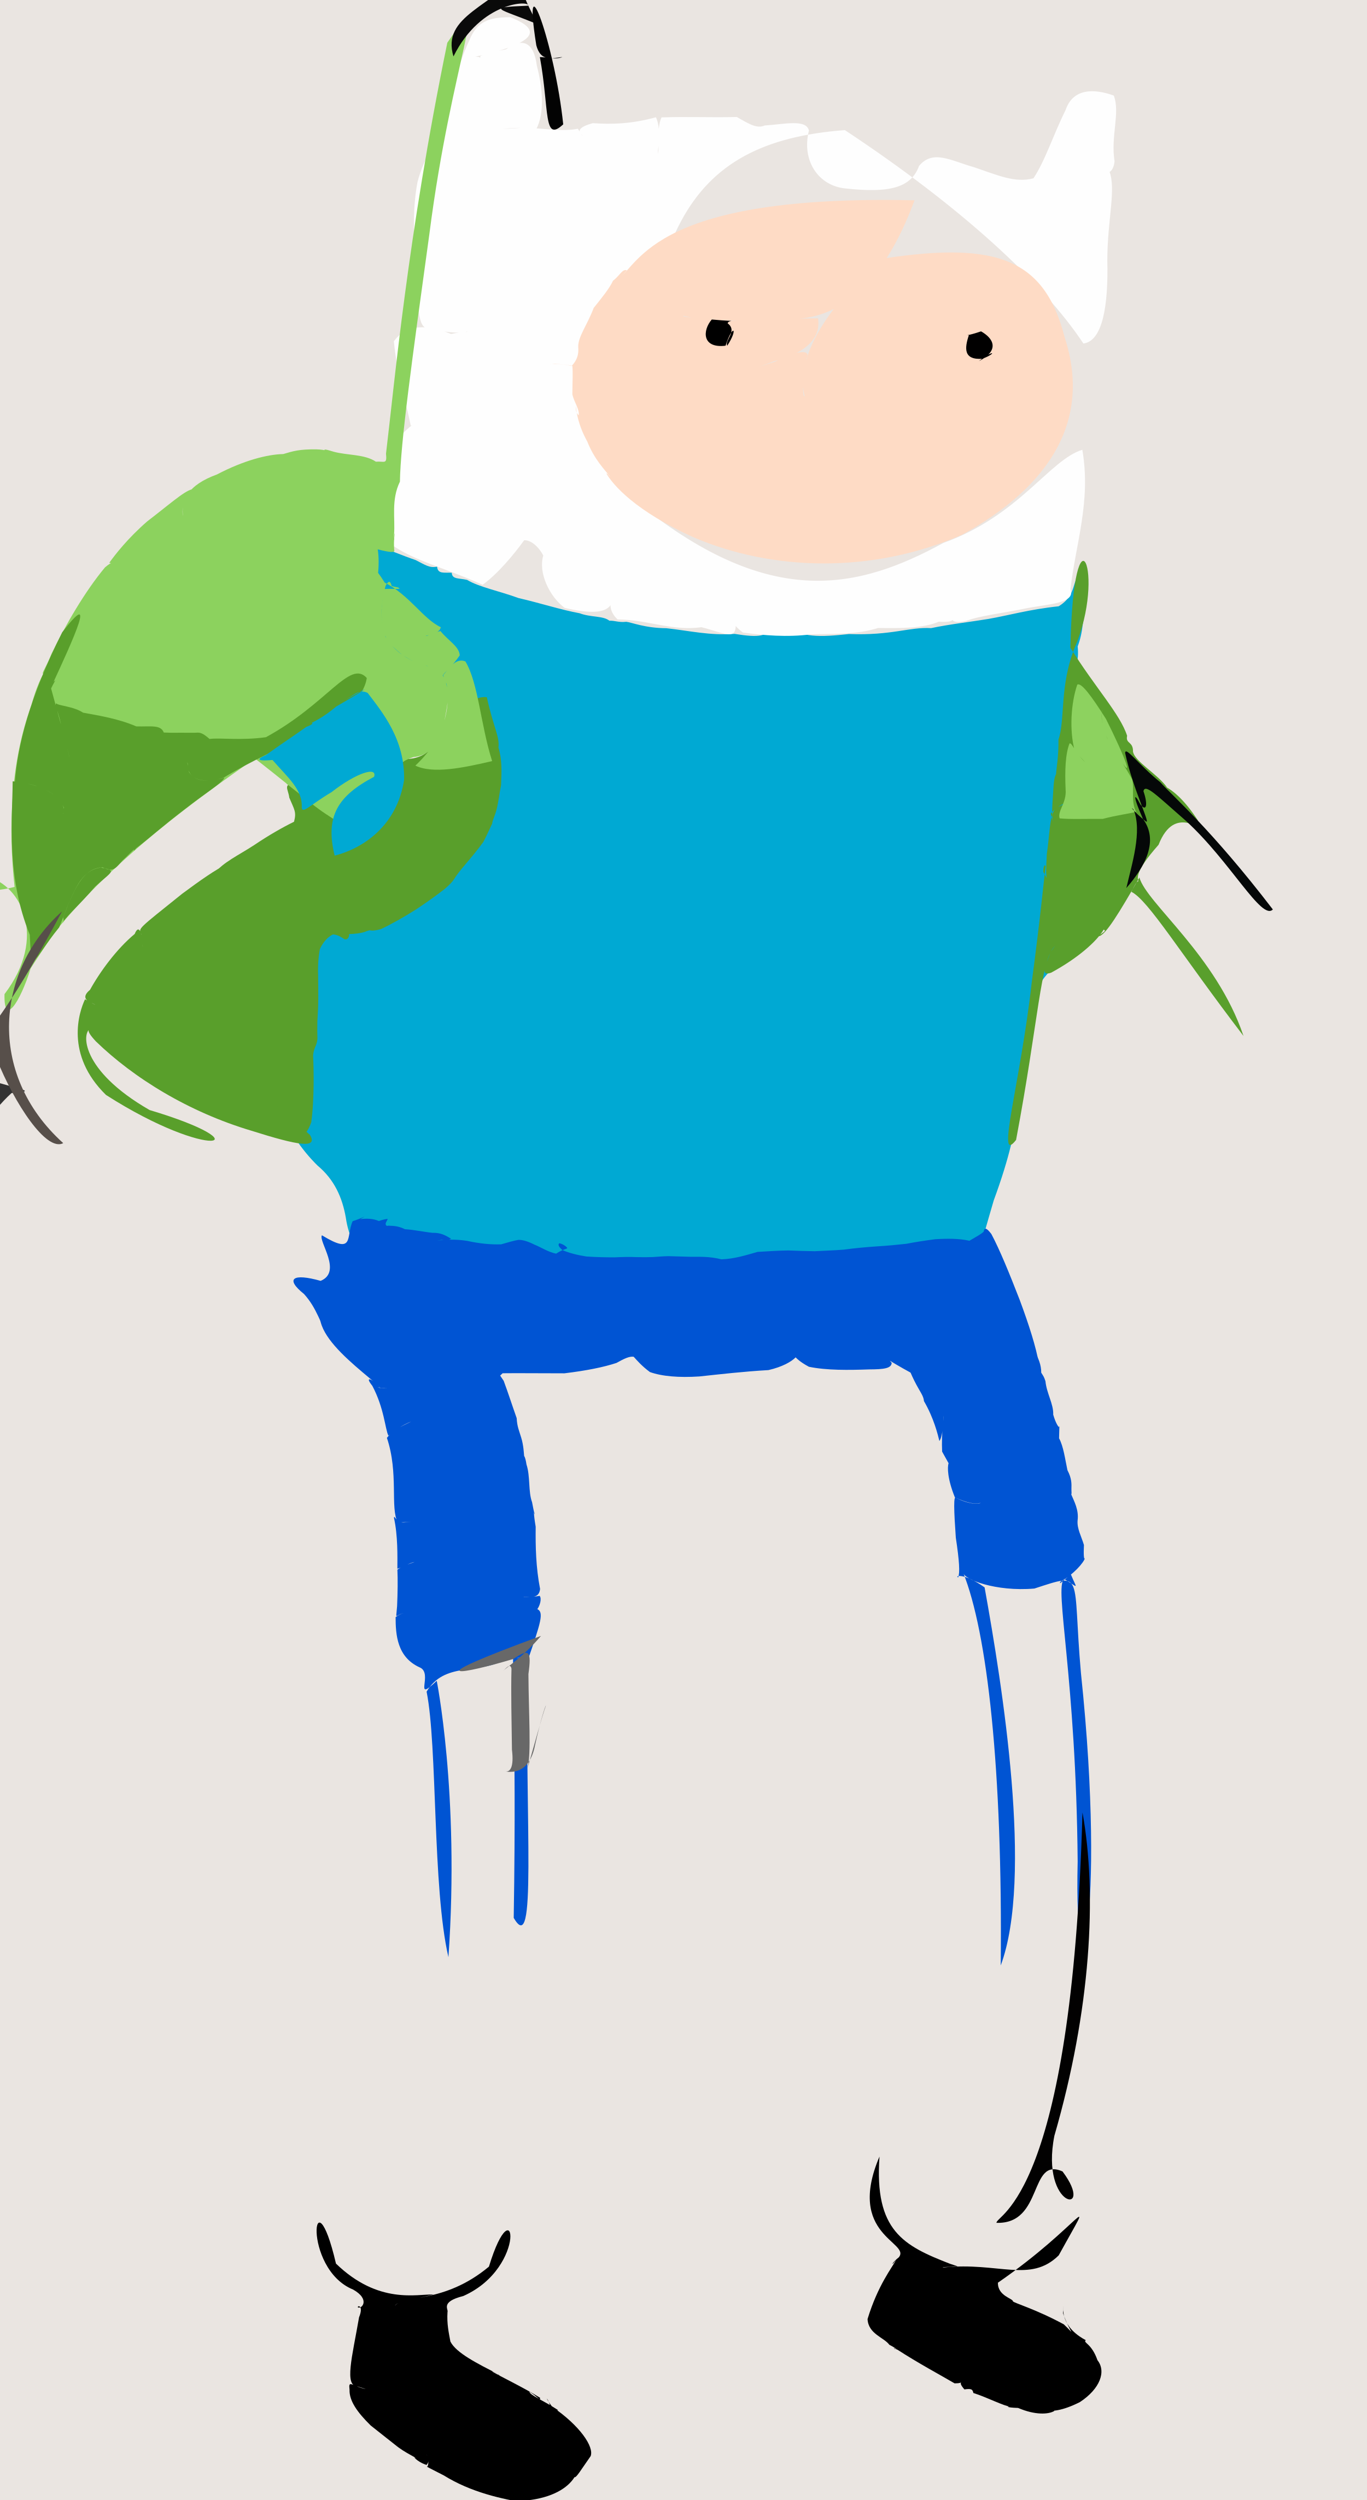<?xml version="1.0" ?>
<svg xmlns="http://www.w3.org/2000/svg" version="1.1" width="222" height="406">
  <rect width="100%" height="100%" fill="#333333" stroke="none"/>
  <defs/>
  <g>
    <path d="M -7.556 -8.428 C 5.927 -10.978 19.049 -12.576 30.844 -12.207 C 40.062 -9.747 45.695 -5.594 47.268 -1.273 C 46.432 0.903 47.276 0.186 51.842 -2.92 C 60.137 -5.849 70.9 -7.112 82.778 -6.114 C 93.99 -5.191 103.512 -5.13 110.526 -6.139 C 115.042 -7.483 118.062 -8.263 120.991 -8.272 C 124.977 -8.049 130.197 -7.354 136.418 -6.386 C 143.513 -5.511 151.096 -5.017 159.027 -5.38 C 167.262 -6.637 175.802 -8.377 184.673 -9.838 C 193.705 -10.477 202.575 -9.929 210.918 -8.027 C 218.296 -4.676 224.28 0.091 228.601 5.994 C 231.338 12.781 232.491 20.15 232.489 27.828 C 232.157 35.576 231.873 43.276 231.733 50.82 C 231.701 58.169 231.733 65.378 231.773 72.369 C 231.774 79.198 231.779 86.005 231.798 92.775 C 231.738 99.656 231.616 106.699 231.672 113.879 C 232.059 121.228 232.365 128.734 232.309 136.388 C 231.708 144.082 230.629 151.686 229.343 159.189 C 228.259 166.586 228.008 173.733 228.926 180.618 C 230.486 187.35 231.846 193.848 232.643 200.173 C 232.653 206.527 232.186 212.942 231.717 219.365 C 231.594 225.936 231.683 232.734 231.784 239.64 C 231.793 246.582 231.773 253.685 231.767 260.873 C 231.769 268.031 231.77 275.179 231.77 282.308 C 231.77 289.35 231.77 296.289 231.77 303.132 C 231.767 309.898 231.764 316.622 231.775 323.376 C 231.803 330.193 231.781 337.207 231.699 344.462 C 231.65 352.015 231.76 359.92 232.085 368.165 C 232.486 376.589 232.503 385.019 231.573 393.137 C 229.346 400.483 225.845 406.791 221.153 411.753 C 215.407 414.922 208.837 416.423 201.639 416.713 C 193.88 416.406 185.842 415.957 177.687 415.675 C 169.591 415.653 161.655 415.722 154.022 415.754 C 146.74 415.761 139.823 415.808 133.29 415.888 C 127.027 415.939 120.933 415.916 115.004 415.808 C 109.091 415.482 103.159 414.754 97.06 413.495 C 90.702 411.63 83.934 410.705 76.591 411.171 C 68.675 412.602 60.225 414.29 51.438 415.631 C 42.483 416.355 33.538 416.725 24.885 416.977 C 16.834 416.822 9.657 415.611 3.61 412.66 C -1.031 407.567 -4.238 400.547 -6.103 392.259 C -6.997 383.439 -7.262 374.968 -7.388 367.683 C -7.705 361.566 -7.889 355.898 -7.682 349.928 C -7.036 343.089 -6.402 335.162 -6.278 326.25 C -6.823 316.634 -7.524 307.201 -7.801 298.727 C -7.243 292.001 -6.607 286.611 -6.805 281.227 C -8.209 274.809 -9.556 267.049 -9.108 258.255 C -7.386 249.155 -6.109 240.912 -5.736 234.593 C -5.546 230.758 -5.479 228.772 -5.548 227.135 C -6.523 223.429 -8.557 216.309 -10.237 206.387 C -9.078 194.781 -4.818 183.621 1.878 177.506 C 7.172 177.143 2.066 176.969 -6.374 173.874 C -10.245 165.44 -10.246 155.183 -7.749 143.773 C -4.657 132.662 -2.964 122.943 -3.368 115.532 C -5.218 109.995 -6.781 104.893 -7.458 99.159 C -7.166 91.975 -7.135 83.564 -8.117 74.366 C -9.314 65.106 -9.224 57.11 -7.34 51.57 C -4.864 49.278 -3.837 48.479 -4.379 46.923 C -5.873 42.679 -7.974 35.657 -10.481 26.437 C -13.251 15.837 -16.018 4.858 -7.556 -8.428" stroke-width="0.0" fill="rgb(234, 229, 225)" opacity="1.0" stroke="rgb(205, 158, 225)" stroke-opacity="0.268" stroke-linecap="round" stroke-linejoin="round"/>
    <path d="M 60.553 88.357 C 63.275 89.309 65.392 90.248 67.498 90.951 C 69.005 91.711 69.767 92.299 70.984 92.016 C 71.08 93.267 72.151 92.943 73.367 93.011 C 73.41 94.109 74.512 93.861 75.854 94.171 C 77.722 95.319 81.149 95.996 84.199 97.12 C 87.793 97.948 91.11 99.04 94.134 99.591 C 95.896 100.274 97.956 99.975 98.958 100.801 C 99.919 100.768 100.428 101.115 101.714 100.977 C 102.581 101.07 104.733 102.001 108.221 102.021 C 111.803 102.409 115.35 103.25 119.305 102.941 C 123.236 103.579 124.707 103.383 125.256 101.681 C 125.363 98.78 125.072 97.169 124.839 96.702 C 124.945 97.861 125.913 98.993 127.82 101.479 C 130.015 103.614 133.208 103.464 137.867 102.968 C 144.836 103.228 147.701 101.793 151.213 102.006 C 154.236 101.368 157.553 101.004 160.523 100.513 C 163.914 99.919 167.044 98.985 171.926 98.459 C 175.563 96.225 173.456 93.267 176.52 93.268 C 175.965 101.028 175.84 102.763 175.015 104.975 C 175.257 107.444 174.637 108.666 173.694 110.343 C 174.137 112.074 175.001 113.817 175.991 115.57 C 177.108 117.319 178.196 119.472 179.05 122.079 C 179.457 125.274 179.463 129.036 179.131 133.36 C 178.561 137.802 177.877 141.992 177.292 145.873 C 176.866 149.131 176.188 151.714 175.259 153.924 C 173.771 155.484 171.984 156.805 170.164 158.082 C 168.731 159.642 167.809 161.601 167.807 163.94 C 167.597 166.16 167.19 168.397 166.93 170.446 C 166.652 172.432 166.065 174.26 165.457 176.124 C 164.84 177.732 164.472 179.188 164.471 180.709 C 164.549 182.306 164.462 183.991 164.169 186.009 C 163.572 188.484 162.652 191.495 161.385 194.932 C 160.327 198.493 159.452 201.847 158.496 204.54 C 157.811 206.433 157.036 207.681 155.834 208.326 C 153.987 208.74 151.318 208.875 147.908 208.801 C 143.854 208.935 139.588 209.133 135.483 209.452 C 131.694 209.87 128.451 210.235 125.598 210.46 C 123.12 210.493 120.699 210.328 118.16 210.099 C 115.288 209.934 112.143 209.862 108.713 209.936 C 105.042 210.193 101.313 210.405 97.524 210.527 C 93.703 210.198 89.824 209.42 85.868 208.297 C 81.94 207.191 78.101 206.144 74.439 205.445 C 70.916 205.045 67.651 204.973 64.766 205.013 C 62.36 204.865 60.496 204.451 59.036 203.706 C 57.785 202.701 56.626 200.948 56.16 197.735 C 55.596 194.521 54.331 191.582 51.567 189.284 C 48.929 186.684 46.802 183.495 45.307 179.861 C 44.354 175.93 43.914 171.949 43.875 167.873 C 44.137 163.725 44.373 159.613 44.665 155.688 C 44.705 152.059 44.864 148.849 45.633 146.276 C 47.159 144.48 49.457 143.244 52.377 142.165 C 55.608 140.952 58.995 139.382 62.294 137.444 C 65.347 135.32 67.968 133.391 70.108 131.856 C 71.629 130.699 72.688 129.726 73.418 128.609 C 74.051 127.146 74.455 125.368 74.806 123.244 C 75.962 120.465 75.559 117.683 74.555 114.464 C 71.404 112.839 68.744 111.246 65.526 109.874 C 62.56 108.272 60.32 106.341 58.761 104.173 C 57.885 101.728 59.939 99.128 59.183 95.297 C 58.702 91.475 59.682 88.3 60.553 88.357" stroke-width="0.0" fill="rgb(0, 169, 211)" opacity="1.0" stroke="rgb(137, 48, 94)" stroke-opacity="0.716" stroke-linecap="round" stroke-linejoin="round"/>
    <path d="M 58.517 197.985 C 59.539 197.863 60.552 197.873 61.532 198.29 C 62.211 198.035 62.729 197.975 62.947 197.941 C 62.962 198.053 62.765 198.321 62.641 198.637 C 62.597 198.929 62.748 199.172 63.038 199.044 C 63.537 199.105 64.448 198.968 65.764 199.621 C 67.3 199.713 68.858 200.067 70.248 200.209 C 71.49 200.167 72.284 200.567 73.244 201.162 C 72.967 201.408 72.433 201.416 71.74 201.349 C 71.135 201.463 70.897 201.422 71.12 201.445 C 72.199 201.343 73.866 201.193 75.876 201.516 C 77.902 201.969 79.748 202.13 81.388 202.076 C 82.498 201.767 83.434 201.468 84.2 201.353 C 84.951 201.335 85.808 201.634 86.804 202.13 C 87.782 202.505 89.074 203.363 90.316 203.589 C 91.459 202.837 92.046 202.849 92.128 202.676 C 91.89 202.336 91.355 202.013 90.842 201.898 C 90.564 202.103 90.722 202.491 91.361 203.022 C 92.416 203.479 93.766 203.824 95.22 204.05 C 96.79 204.159 98.388 204.19 99.821 204.19 C 101.063 204.127 102.257 204.102 103.384 204.153 C 104.35 204.177 105.189 204.165 105.994 204.145 C 106.781 204.092 107.587 204.019 108.538 203.996 C 109.637 204.021 110.821 204.056 112.105 204.099 C 113.57 204.106 115.219 204.017 117.159 204.511 C 119.236 204.443 121.106 203.856 123.028 203.304 C 124.84 203.192 126.493 203.089 128.046 203.071 C 129.513 203.138 130.903 203.169 132.317 203.192 C 133.827 203.105 135.383 203.075 137.062 202.935 C 138.83 202.691 140.596 202.534 142.443 202.405 C 144.156 202.304 145.754 202.147 147.195 201.988 C 148.591 201.717 150.172 201.468 151.883 201.245 C 153.853 201.129 155.745 201.114 157.431 201.496 C 158.542 200.85 159.26 200.466 159.736 200.035 C 159.88 199.333 160.185 199.335 160.996 200.399 C 162.367 202.974 163.923 206.787 165.598 211.101 C 167.144 215.258 168.237 218.726 168.714 221.427 C 168.218 222.974 167.073 223.971 164.839 225.019 C 161.77 225.846 158.021 226.191 153.236 225.504 C 149.354 223.871 145.951 221.863 143.567 220.407 C 143.117 219.459 143.762 220.057 144.808 221.325 C 144.767 222.229 143.526 222.379 141.168 222.388 C 137.824 222.504 134.279 222.558 131.367 221.96 C 129.8 221.122 129.318 220.516 129.212 220.43 C 128.523 221.13 127.098 221.965 124.799 222.499 C 120.702 222.736 117.173 223.149 113.573 223.532 C 110.261 223.746 107.493 223.518 105.549 222.818 C 104.289 221.895 103.501 220.991 102.911 220.335 C 102.246 220.229 101.403 220.615 100.114 221.338 C 98.014 222.03 95.251 222.588 91.664 223.022 C 88.199 223.029 84.257 222.977 81.628 223.012 C 79.743 224.856 78.036 225.316 76.849 225.853 C 76.05 227.066 75.161 227.948 73.611 228.133 C 72.048 227.521 70.104 226.325 67.985 224.714 C 65.784 222.7 63.424 221.145 60.84 220.337 C 57.606 219.816 54.912 218.987 53.343 217.077 C 51.998 214.967 51.513 212.503 49.369 210.14 C 46.231 207.626 47.574 206.742 52.07 208.008 C 55.642 206.534 51.674 201.586 52.279 200.609 C 57.631 203.86 56.132 200.88 57.268 198.32 C 58.954 197.791 59.93 197.133 58.517 197.985" stroke-width="0.0" fill="rgb(0, 84, 211)" opacity="1.0" stroke="rgb(111, 148, 228)" stroke-opacity="0.949" stroke-linecap="round" stroke-linejoin="round"/>
    <path d="M 79.056 113.222 C 80.189 118.297 81.161 119.613 80.948 121.404 C 81.544 123.397 81.472 125.179 81.371 127.528 C 81.111 128.793 80.972 130.097 80.668 131.352 C 80.436 132.384 80 133.092 79.923 133.765 C 79.498 134.63 79.094 135.588 78.485 136.742 C 77.568 138.005 76.553 139.224 75.534 140.417 C 74.727 141.372 74.117 142.143 73.742 142.765 C 73.441 143.242 73.014 143.666 72.264 144.327 C 71.134 145.213 69.503 146.41 67.556 147.698 C 65.5 148.99 63.542 150.091 61.911 150.861 C 60.867 151.179 60.277 151.148 60.039 151.064 C 59.856 151.119 59.61 151.173 59.236 151.341 C 58.531 151.563 57.714 151.657 56.7 151.694 C 56.719 152.36 56.33 152.63 55.942 152.529 C 55.435 152.193 54.833 151.789 54.068 151.747 C 53.24 152.148 52.503 152.941 51.952 154.109 C 51.702 155.412 51.609 156.84 51.663 158.316 C 51.689 159.706 51.686 161.069 51.687 162.343 C 51.675 163.522 51.617 164.724 51.536 165.898 C 51.514 167.022 51.525 167.965 51.551 168.691 C 51.513 169.256 51.345 169.689 51.162 170.094 C 51.044 170.433 50.88 170.806 50.847 171.48 C 50.907 172.623 50.944 174.158 50.933 176.022 C 50.902 178.068 50.826 180.201 50.552 182.228 C 50.033 183.732 49.292 184.67 48.183 185.052 C 46.835 184.883 45.888 184.68 45.072 184.49 C 44.565 184.342 44.191 184.215 43.785 183.987 C 43.113 183.73 42.09 183.505 40.685 183.224 C 38.8 182.621 36.796 181.793 34.877 180.918 C 33.355 180.178 32.251 179.524 31.483 179.021 C 30.853 178.746 30.086 178.481 29.197 178.085 C 28.151 177.392 27.1 176.399 25.407 175.647 C 25.025 173.949 25.473 172.366 25.968 170.87 C 26.312 169.808 26.56 169.069 26.718 168.753 C 26.693 168.846 26.537 169.127 26.543 169.219 C 26.661 168.956 26.983 167.98 27.322 166.419 C 27.298 164.545 27.26 162.305 27.337 160.265 C 27.897 158.559 27.52 156.995 26.967 155.738 C 26.406 154.646 26.51 153.624 27.514 152.471 C 28.161 151.306 28.644 149.959 29.067 148.704 C 29.358 148.055 29.115 147.512 28.716 147.301 C 28.374 147.509 28.351 147.842 28.714 148.039 C 29.42 147.986 30.291 147.875 31.257 147.481 C 32.075 146.909 32.802 146.238 33.238 145.417 C 33.606 144.522 34.072 143.279 34.876 141.795 C 36.186 140.055 38.791 138.866 41.303 137.222 C 43.613 135.661 45.895 134.359 47.749 133.45 C 48.178 131.833 47.794 131.49 46.979 129.535 C 46.825 128.09 45.737 127.265 48.284 127.082 C 50.26 129.381 49.988 130.588 49.579 130.91 C 49.437 129.238 48.87 127.721 48.452 126.326 C 50.122 126.173 51.425 126.33 55.999 124.758 C 57.765 124.676 58.457 126.083 58.525 129.055 C 55.663 133.568 54.933 135.501 54.419 137.557 C 55.154 137.816 56.683 137.446 54.551 135.785 C 54.686 135.584 55.449 133.813 55.885 131.701 C 58.752 131.262 59.621 129.166 60.705 127.492 C 62.675 126.39 64.121 124.87 65.964 123.27 C 68.999 123.202 70.839 121.417 71.55 118.287 C 74.405 116.11 76.37 112.923 79.056 113.222" stroke-width="0.0" fill="rgb(89, 159, 43)" opacity="1.0" stroke="rgb(250, 125, 8)" stroke-opacity="0.958" stroke-linecap="round" stroke-linejoin="round"/>
    <path d="M 75.84 9.506 C 76.542 9.195 77.342 9.163 77.876 9.269 C 77.993 9.486 77.945 9.453 78.02 9.075 C 78.558 8.85 79.998 8.421 82.159 8.01 C 84.775 6.092 86.68 6.702 87.186 10.673 C 88.165 14.439 88.44 18.462 87.077 20.995 C 83.573 20.437 81.175 21.061 79.872 21.249 C 80.173 21.08 82.12 20.864 85.132 20.747 C 88.294 20.815 91.299 21.434 93.841 20.904 C 94.491 21.938 94.786 22.356 94.473 21.838 C 93.687 21.203 94.218 20.564 96.264 19.999 C 99.349 20.213 102.501 20.14 106.526 19.043 C 107.23 20.571 107.072 22.765 106.849 24.492 C 107.056 25.882 106.833 26.389 106.812 25.701 C 107.173 23.688 106.586 20.876 107.429 19.068 C 111.466 18.918 115.456 19.108 119.656 18.999 C 121.827 20.24 122.929 20.908 124.203 20.374 C 127.336 20.19 130.928 19.282 131.37 21.205 C 130.133 26.086 132.904 30.136 137.226 30.598 C 144.393 31.382 147.933 30.543 149.255 26.941 C 151.519 24.223 154.454 26.112 158.21 27.163 C 162.052 28.463 164.859 29.754 167.835 28.953 C 169.762 26.042 171.039 21.919 173.041 17.888 C 174.27 14.273 177.72 14.384 180.874 15.518 C 181.955 18.329 180.349 22.068 181.002 26.197 C 180.798 28.292 179.442 28.113 180.159 27.797 C 181.295 30.817 179.834 35.589 179.827 42.345 C 180.003 49.511 179.099 55.394 175.943 55.786 C 169.38 45.9 156.089 33.604 137.202 21.128 C 110.974 23.108 103.534 38.399 103.957 81.978 C 125.275 99.059 139.466 95.653 153.213 88.165 C 165.522 83.748 170.435 74.668 175.773 73.042 C 177.211 81.512 174.678 88.269 173.846 95.691 C 174.768 98.074 169.925 98.098 166.277 98.864 C 162.623 99.623 159.372 99.934 156.91 100.827 C 154.885 101.28 154.445 100.767 154.683 100.184 C 154.992 100.776 154.447 101.105 152.451 100.962 C 149.902 102.053 146.398 102.035 142.61 101.981 C 139.017 103.118 135.375 102.877 131.715 103.015 C 127.869 103.517 124.028 103.191 120.646 102.721 C 118.913 101.428 119.089 100.783 119.483 101.573 C 119.482 104.07 117.401 102.725 113.908 101.854 C 109.132 102.531 105.27 100.638 100.299 100.594 C 98.747 99.143 98.963 97.597 99.767 96.585 C 99.361 97.987 99.489 100.561 91.697 98.717 C 89.286 96.927 87.375 93.063 88.226 90.221 C 87.48 88.771 86.218 87.683 85.122 87.736 C 83.469 90.041 80.82 93.202 78.378 94.968 C 71.325 91.76 64.698 90.513 61.621 86.549 C 61.881 79.949 63.082 74.512 65.359 70.436 C 67.176 68.609 67.953 68.457 66.71 69.151 C 65.955 65.313 64.515 61.011 63.959 55.431 C 66.028 52.566 69.502 52.666 73.256 54.236 C 75.331 53.794 76.159 53.97 75.841 53.863 C 74.407 54.205 72.297 53.978 69.563 53.291 C 67.756 53.458 67.901 49.179 67.66 44.477 C 67.218 39.414 66.885 34.39 67.796 29.586 C 68.682 25.955 70.889 22.871 72.567 18.78 C 73.289 14.728 74.566 10.105 76.234 6.502 C 77.48 3.499 79.333 2.791 82.895 2.799 C 86.233 4.138 90.189 6.54 75.84 9.506" stroke-width="0.0" fill="rgb(254, 254, 254)" opacity="1" stroke="rgb(129, 122, 9)" stroke-opacity="0.373" stroke-linecap="round" stroke-linejoin="round"/>
    <path d="M 57.19 208.164 C 63.814 209.717 69.789 210.947 74.643 211.953 C 78.148 212.711 80.335 213.29 81.319 213.942 C 81.351 214.852 80.674 215.983 79.559 217.318 C 78.306 218.717 77.114 220.009 76.087 221.124 C 75.373 221.889 74.865 222.158 74.589 221.765 C 74.478 220.943 74.548 220.111 74.9 219.412 C 75.61 219.121 76.716 219.289 78.148 220.009 C 79.794 221.233 80.819 222.761 81.797 224.24 C 82.508 226.149 83.176 228.233 83.909 230.306 C 83.974 231.688 84.338 232.432 84.642 233.462 C 85.038 234.725 85.075 236.085 85.124 236.513 C 85.027 236.305 85.312 236.526 85.499 237.821 C 86.143 239.773 85.766 242.227 86.407 243.952 C 86.715 245.571 86.823 246.013 86.849 245.851 C 86.68 245.183 86.625 245.729 86.994 247.942 C 86.958 251.145 87.022 254.51 87.71 258.048 C 87.535 259.542 86.411 259.362 85.031 259.331 C 84.891 259.347 85.988 259.459 87.641 259.161 C 88.016 259.636 87.659 260.785 87.262 261.315 C 88.354 261.846 87.848 263.441 85.663 269.756 C 85.247 296.695 87.226 318.072 83.428 311.457 C 83.944 279.833 82.895 267.621 83.538 267.445 C 83.074 269.209 83.338 269.407 84.8 269.18 C 85.545 269.355 84.432 268.955 81.836 269.591 C 77.655 271.918 72.14 269.862 69.281 274.721 C 71.073 283.706 70.193 306.462 72.825 317.843 C 74.69 291.192 70.803 272.315 70.923 272.961 C 66.963 276.742 70.481 271.691 68.137 270.77 C 64.474 269.105 64.247 265.436 64.248 262.617 C 65.215 261.901 66.02 261.829 66.218 261.809 C 65.712 261.852 65.097 262.061 64.597 262.34 C 64.211 262.659 64.392 262.216 64.489 260.823 C 64.582 258.699 64.613 256.5 64.537 254.921 C 65.418 254.207 66.91 253.85 67.343 253.656 C 66.519 253.796 65.41 254.519 64.533 254.759 C 64.542 252.769 64.624 249.367 63.975 246.473 C 64.133 245.949 64.231 247.316 65.586 247.241 C 68.228 247.035 69.481 246.57 69.692 246.088 C 69.788 246.3 68.412 247.27 64.586 247.213 C 63.341 244.869 64.766 239.247 62.834 233.506 C 64.013 231.979 65.755 231.422 67.208 230.631 C 67.694 230.657 65.707 230.885 63.077 233.155 C 62.543 232.087 62.401 228.691 60.46 225.044 C 59.215 223.507 60.208 223.696 61.796 225.387 C 62.753 225.546 63.029 225.419 62.614 225.46 C 61.81 225.417 60.948 225.246 60.699 225.142 C 61.599 225.31 62.357 225.813 61.127 224.742 C 55.393 219.887 45.928 212.857 57.19 208.164" stroke-width="0.0" fill="rgb(0, 84, 211)" opacity="1.0" stroke="rgb(58, 14, 102)" stroke-opacity="0.187" stroke-linecap="round" stroke-linejoin="round"/>
    <path d="M 54.561 367.603 C 61.501 374.318 67.764 372.508 70.402 372.625 C 67.054 373.503 64.543 373.591 64.133 374.468 C 65.398 372.583 72.014 374.255 79.404 368.094 C 83.571 354.43 85.853 368.167 75.241 372.867 C 71.47 373.817 72.862 374.989 72.674 375.464 C 72.551 377.393 72.874 378.787 73.143 380.261 C 74.094 382.147 77.623 383.866 80.755 385.492 C 81.625 386.297 80.978 385.408 79.86 385.083 C 81.267 385.953 84.743 387.564 87.688 389.379 C 87.84 390.133 87.104 388.995 85.96 388.411 C 86.095 388.987 88.234 389.831 90.394 391.243 C 90.971 391.558 90.371 391.512 89.367 390.778 C 88.892 389.163 88.314 389.084 89.672 390.848 C 94.208 393.935 96.508 397.386 95.915 398.876 C 94.295 401.177 93.602 402.389 93.298 402.29 C 92.187 404.068 89.684 405.621 85.528 406.065 C 84.057 409.795 84.403 413.38 85.713 415.054 C 86.929 413.704 87.072 410.267 85.69 406.508 C 81.438 405.841 76.481 404.736 72.076 402.003 C 69.529 400.693 69.076 400.508 69.435 400.543 C 69.643 400.107 69.627 398.936 69.204 398.524 C 69.229 398.493 69.984 399.585 69.265 400.296 C 67.657 399.791 66.928 398.682 67.441 399.216 C 67.62 399.04 65.861 398.437 64.132 397.002 C 63.318 396.342 62.241 395.528 60.205 393.897 C 58.044 391.773 56.701 389.896 56.767 388.087 C 56.583 386.512 57.002 387.339 59.039 387.898 C 60.638 388.191 60.433 388.346 58.088 387.556 C 55.852 387.526 57.196 382.78 58.311 376.326 C 59.125 374.285 57.982 374.387 58.124 374.711 C 58.746 375.024 60.195 373.422 57.338 371.816 C 48.922 368.381 50.894 351.923 54.561 367.603" stroke-width="0.0" fill="rgb(0, 0, 0)" opacity="1" stroke="rgb(252, 162, 133)" stroke-opacity="0.444" stroke-linecap="round" stroke-linejoin="round"/>
    <path d="M 51.338 72.974 C 52.898 72.997 53.915 73.43 54.374 73.642 C 54.24 73.635 53.596 73.45 52.773 73.27 C 52.509 72.858 52.873 72.963 54.192 73.361 C 56.385 73.962 59.237 73.743 61.041 74.978 C 62.452 74.874 62.869 75.483 62.688 73.669 C 64.079 62.218 66.144 38.583 72.644 6.937 C 80.048 -3.85 73.35 9.678 69.728 38.02 C 66.844 58.932 65.049 71.909 64.946 78.219 C 63.495 81.199 64.204 84.141 63.993 86.834 C 64.046 87.767 63.97 87.89 64.013 87.694 C 64.053 87.43 63.983 86.993 64.072 86.631 C 64.161 86.593 63.883 87.596 64.02 89.318 C 64.222 89.832 63.141 89.682 61.345 89.21 C 61.536 90.333 61.548 92.11 61.331 93.693 C 61.899 95.23 61.138 95.681 60.532 93.749 C 60.111 91.516 60.708 91.806 62.477 94.615 C 66.583 96.705 68.662 100.475 71.585 101.857 C 71.398 102.743 70.318 102.947 69.129 103.273 C 69.32 103.373 70.346 102.73 71.533 102.485 C 72.829 104.08 74.594 105 74.663 106.426 C 73.399 108.312 71.947 109.402 71.929 109.681 C 72.948 108.564 73.986 106.757 75.585 107.415 C 77.7 110.961 78.02 117.57 79.92 123.601 C 75.188 124.704 70.319 125.713 67.452 124.333 C 71.7 120.369 73.267 115.654 72.531 111.115 C 71.799 109.4 71.872 109.135 71.961 109.541 C 72.039 109.859 71.834 109.609 71.392 109.076 C 70.698 108.499 69.823 108.206 68.75 108.028 C 67.738 107.715 66.644 107.186 65.407 106.412 C 64.083 105.316 62.515 104.081 62.235 102.136 C 61.756 99.907 61.985 97.528 62.483 95.653 C 63.507 95.582 64.46 95.68 64.892 95.61 C 64.749 95.319 64.246 95.354 63.623 95.191 C 63.383 94.278 63.121 94.257 62.626 95.125 C 61.97 97.421 61.558 100.478 62.604 103.403 C 64.187 106.043 66.65 107.43 69.277 108.144 C 71.67 108.51 72.664 110.04 72.769 113.387 C 72.263 117.54 71.32 122.623 67.173 122.936 C 62.339 124.528 59.466 129.978 56.445 133.81 C 53.62 133.34 50.055 129.969 46.505 127.258 C 49.688 127.311 53.706 127.949 56.494 126.088 C 57.388 123.929 56.649 122.301 56.073 122.298 C 58.452 124.914 59.313 129.673 58.385 134.844 C 54.813 134.485 48.948 129.004 41.39 123.172 C 32.569 129.379 18.795 139.091 8.832 151.464 C 4.32 158.094 4.458 158.222 4.966 157.319 C 3.287 162.698 0.598 166.886 0.732 161.443 C 7.751 152.194 3.405 143.813 -1.966 142.4 C -4.444 144.264 -2.327 145.229 2.368 144.036 C 1.297 134.231 1.775 123.694 5.056 114.643 C 6.374 109.958 7.321 109.177 7.041 109.442 C 6.683 109.358 7.329 108.743 8.38 106.15 C 10.638 101.506 13.755 96.097 17.066 92.126 C 18.267 91.123 18.21 91.565 17.748 91.391 C 18.733 90.023 20.769 87.398 23.933 84.65 C 27.426 81.982 29.869 79.785 31.138 79.474 C 29.943 80.552 29.446 82.595 29.714 83.805 C 29.388 81.241 30.503 78.769 35.234 77.051 C 39.631 74.752 43.418 73.794 46.004 73.736 C 47.621 73.254 48.588 72.948 51.338 72.974" stroke-width="0.0" fill="rgb(140, 210, 94)" opacity="1.0" stroke="rgb(14, 0, 220)" stroke-opacity="0.167" stroke-linecap="round" stroke-linejoin="round"/>
    <path d="M 144.954 213.463 C 148.781 213.898 152.214 214.39 155.033 214.835 C 157.062 215.157 158.392 215.427 159.023 215.652 C 159.003 215.78 158.587 215.676 157.926 215.261 C 157.435 214.598 157.368 213.864 157.946 213.334 C 159.394 213.365 161.681 214.114 164.552 215.652 C 167.263 217.898 169.135 220.561 169.094 222.916 C 169.442 223.478 169.533 223.545 169.78 224.298 C 169.973 226.3 171.118 228.027 171.041 229.733 C 171.465 231.215 171.97 231.878 172.003 231.705 C 172.075 231.369 172.03 231.712 171.992 233.573 C 172.718 234.924 172.958 236.911 173.353 238.76 C 174.073 240.123 174.017 241.007 173.999 241.759 C 173.995 242.387 174.057 242.434 173.979 242.711 C 174.42 243.782 175.235 245.191 174.998 246.932 C 174.895 248.256 175.581 249.411 176.03 250.897 C 175.953 252.566 176.028 253.343 176.18 253.059 C 176.02 253.73 174.345 255.696 172.252 256.828 C 171.768 257.575 172.766 256.62 173.904 255.67 C 174.93 258.166 175.28 257.913 172.809 256.418 C 171.167 257.834 174.76 272.303 175.012 302.293 C 174.411 328.668 179.82 312.302 175.542 271.68 C 174.104 255.477 176.216 255.303 167.982 257.976 C 161.653 258.515 156.56 256.471 156.421 255.414 C 160.319 265.077 162.838 287.186 162.518 319.181 C 167.807 304.95 162.78 273.782 159.899 257.792 C 156.4 255.294 154.986 255.978 155.613 256.161 C 155.902 255.395 155.806 253.556 155.223 249.707 C 154.924 245.388 154.809 242.621 155.293 243.278 C 157.669 244.448 159.122 244.233 159.228 244.054 C 158.473 244.354 157.078 244.09 155.075 243.177 C 153.847 240.139 153.837 238.257 154.052 237.625 C 154.441 238.323 154.089 237.701 153.001 235.742 C 152.865 232.637 153.274 230.463 153.221 229.89 C 153.138 231.129 153.156 233.133 152.558 234.019 C 152.298 232.973 151.685 230.356 150.053 227.539 C 149.909 225.715 147.745 225.289 144.954 213.463" stroke-width="0.0" fill="rgb(0, 84, 211)" opacity="1.0" stroke="rgb(94, 58, 49)" stroke-opacity="0.877" stroke-linecap="round" stroke-linejoin="round"/>
    <path d="M 142.831 350.213 C 141.959 362.282 146.746 364.7 154.277 367.631 C 156.098 368.236 155.531 367.996 154.744 368.077 C 154.225 368.163 152.641 368.154 153.219 368.23 C 162.159 367.305 167.329 370.807 171.935 366.264 C 178.453 354.417 175.582 361.375 162.062 370.703 C 162.011 372.856 164.48 373.251 164.498 373.721 C 164.594 373.982 168.151 374.964 172.767 377.471 C 174.855 379.449 173.846 379.072 172.627 375.644 C 172.687 374.089 172.688 374.176 172.653 375.191 C 172.835 377.948 175.199 379.442 176.326 380.032 C 175.844 380.491 177.258 380.497 178.227 383.291 C 179.674 385.107 178.664 387.93 175.378 390.09 C 172.209 391.699 170.818 391.405 171.22 391.535 C 170.306 392.091 168.115 392.238 165.34 391.044 C 163.212 390.981 163.515 390.721 164.145 390.852 C 163.004 390.744 160.299 389.315 158.074 388.615 C 157.951 388.004 157.745 387.874 156.619 388.033 C 155.881 387.185 155.864 386.854 156.421 386.763 C 156.01 386.954 155.889 387.043 155.03 387.051 C 152.865 385.785 148.976 383.687 145.751 381.587 C 145.13 381.43 145.137 381.362 145.263 381.354 C 145.885 381.792 145.676 381.414 144.429 380.787 C 143.571 379.591 141.019 379.049 140.89 376.61 C 142.563 371.085 144.976 368.1 145.406 367.2 C 145.709 366.776 145.504 367.038 145.057 367.573 C 144.774 367.826 145.046 367.304 145.965 366.584 C 147.975 364.115 137.357 363.047 142.831 350.213" stroke-width="0.0" fill="rgb(0, 0, 0)" opacity="1" stroke="rgb(238, 160, 3)" stroke-opacity="0.551" stroke-linecap="round" stroke-linejoin="round"/>
    <path d="M 29.587 145.14 C 35.603 140.677 39.013 138.576 40.896 140.001 C 41.232 144.391 40.3 148.937 38.836 153.218 C 37.479 156.476 36.489 158.505 36.015 159.577 C 36.101 159.869 36.463 159.689 36.909 159.614 C 37.249 160.037 37.109 160.903 36.284 162.592 C 35.328 165.34 35.571 168.832 37.691 172.525 C 41.66 176.975 46.741 181.016 50.343 184.316 C 51.672 186.582 48.446 186.034 40.853 183.634 C 30.61 180.582 21.71 175.064 15.581 169.127 C 13.682 167.098 14.584 167.182 14.696 167.077 C 13.298 167.546 12.928 173.74 24.296 180.268 C 43.187 185.918 34.266 188.735 17.208 177.812 C 10.505 171.253 12.848 164.3 13.809 162.278 C 15.413 163.211 15.899 163.348 15.034 162.935 C 13.84 162.52 13.314 161.827 14.613 160.752 C 16.224 157.834 18.905 154.14 21.878 151.668 C 22.486 150.153 23.02 151.147 23.147 153.355 C 23.22 154.363 23.214 153.543 22.934 151.677 C 22.48 150.729 22.31 150.986 29.587 145.14" stroke-width="0.0" fill="rgb(89, 159, 43)" opacity="1.0" stroke="rgb(198, 254, 241)" stroke-opacity="0.18" stroke-linecap="round" stroke-linejoin="round"/>
    <path d="M 173.834 105.198 C 177.832 111.637 181.901 115.937 183.043 119.49 C 182.753 120.847 184.04 120.347 184 122.073 C 184.313 123.703 187.971 125.677 189.525 127.871 C 188.277 127.199 186.313 126.782 185.175 127.409 C 187.251 126.573 190.455 127.015 194.499 133.175 C 195.411 135.866 190.87 130.286 188.15 137.189 C 184.191 141.695 184.256 143.028 185.639 143.877 C 184.951 142.619 184.715 142.808 183.736 144.831 C 186.488 146.173 191.65 154.78 201.945 168.238 C 197.521 155.161 186.223 146.709 185.04 142.51 C 181.891 147.99 179.476 152.061 178.389 152.044 C 178.885 151.529 179.834 151.17 179.233 150.974 C 178.088 152.909 175.019 155.619 170.718 157.955 C 168.94 158.592 169.693 157.069 170.611 154.601 C 171.48 153.354 171.829 153.067 171.288 153.672 C 168.934 156.028 168.726 165.417 165.009 185.125 C 161.637 189.451 165.712 175.936 167.546 159.603 C 168.999 148.7 169.513 142.907 169.815 140.652 C 169.607 140.282 169.448 140.786 169.426 141.582 C 169.904 142.399 170.173 142.977 170.181 143.13 C 169.824 142.752 169.86 141.325 170.005 138.683 C 170.494 135.396 170.413 132.444 171.467 131.188 C 173.651 130.184 175.135 129.802 175.081 129.99 C 173.506 130.019 171.723 130.743 170.635 132.145 C 171.003 133.428 171.236 134.238 171.057 133.787 C 170.686 132.106 170.981 129.97 171.066 128.138 C 171.138 126.995 171.209 126.302 171.503 125.715 C 171.565 124.698 171.926 122.902 171.894 120.09 C 173.007 116.966 172.04 111.452 174.52 105.215 C 179.746 93.054 174.33 80.701 173.834 105.198" stroke-width="0.0" fill="rgb(89, 159, 44)" opacity="1.0" stroke="rgb(18, 171, 149)" stroke-opacity="0.729" stroke-linecap="round" stroke-linejoin="round"/>
    <path d="M 9.966 118.119 C 9.509 114.724 7.671 112.592 8.044 111.299 C 9.403 110.159 9.056 110.187 8.284 111.834 C 9.022 114.244 8.807 115.12 9.117 114.212 C 9.437 114.619 11.925 114.691 13.491 115.734 C 16.016 116.199 19.277 116.719 22.124 117.964 C 24.514 118.034 26.085 117.641 26.6 118.961 C 28.23 119.042 29.298 118.965 30.159 118.999 C 30.868 118.987 31.47 119.015 32.125 118.978 C 32.699 118.962 33.243 119.32 34.038 120.007 C 35.702 119.771 39.072 120.292 43.19 119.72 C 53.224 114.247 56.822 107.039 59.566 110.107 C 58.528 116.759 45.978 120.409 36.276 126.318 C 31.752 127.565 30.406 125.849 30.495 124.043 C 30.375 123.449 30.393 123.988 30.699 125.402 C 31.84 127.13 33.744 126.91 36.452 126.319 C 35.932 127.275 33.352 128.776 30.048 131.379 C 26.454 134.107 23.733 136.56 22.095 137.746 C 21.662 138.339 21.758 138.219 21.824 137.925 C 21.337 138.258 20.716 139.008 19.929 139.705 C 18.754 141.031 18.379 141.716 16.678 140.856 C 14.747 141.001 13.555 142.17 12.732 143.498 C 11.852 144.961 11.053 146.916 10.267 148.92 C 10.395 149.821 10.377 150.032 10.326 149.636 C 11.013 148.541 13.013 146.858 15.46 143.967 C 18.21 141.476 19.11 141.366 16.279 140.877 C 12.961 141.322 11.697 145.425 9.611 150.598 C 5.067 156.224 5.139 158.621 4.836 151.805 C 0.988 142.323 2.007 133.256 2.059 126.881 C 6.73 127.318 10.009 129.174 10.395 131.476 C 10.111 132.501 10.196 132.758 10.387 131.176 C 9.638 129.515 8.237 128.496 6.733 128.002 C 5.393 127.298 3.681 127.108 2.427 126.96 C 2.837 121.154 4.808 113.204 10.104 102.682 C 15.775 95.319 12.122 103.352 8.262 111.675 C 10.882 121.156 12.322 126.786 12.636 128.832 C 12.527 128.205 12.119 126.265 11.481 123.713 C 10.863 121.09 10.072 118.646 9.966 118.119" stroke-width="0.0" fill="rgb(89, 159, 43)" opacity="1.0" stroke="rgb(113, 44, 30)" stroke-opacity="0.319" stroke-linecap="round" stroke-linejoin="round"/>
    <path d="M 55.447 114.077 C 57.29 113.107 58.205 111.761 59.704 112.527 C 62.156 115.746 65.757 120.09 65.627 126.656 C 64.469 134.09 59.014 137.757 54.349 138.95 C 52.767 132.553 54.876 129.242 60.75 126.148 C 61.321 124.437 57.909 125.465 53.843 128.641 C 50.251 130.78 49.115 132.24 49.001 131.143 C 49.167 128.216 46.737 126.281 44.253 123.417 C 42.186 123.617 41.298 123.429 43.172 122.629 C 45.437 120.983 47.929 119.351 49.753 118.038 C 50.785 117.654 50.869 117.446 50.594 117.398 C 50.876 117.214 52.404 116.607 54.609 114.729 C 58.275 112.652 62.408 110.001 55.447 114.077" stroke-width="0.0" fill="rgb(0, 169, 211)" opacity="1" stroke="rgb(8, 213, 135)" stroke-opacity="0.639" stroke-linecap="round" stroke-linejoin="round"/>
    <path d="M 148.517 32.531 C 143.31 46.625 136.07 51.859 128.249 51.817 C 120.094 52.209 114.263 52.195 111.004 51.284 C 110.511 51.43 112.906 51.696 118.268 52.12 C 123.273 51.969 128.447 51.719 132.852 51.7 C 133.376 55.195 130.424 57.46 125.649 58.675 C 121.62 60.234 119.036 61.188 118.422 61.423 C 119.598 60.96 122.24 59.858 125.891 58.727 C 129.221 56.902 131.849 56.665 130.976 58.186 C 130.336 61.78 130.272 64.524 130.684 64.356 C 129.449 59.607 132.055 51.587 143.434 41.99 C 162.145 39.119 169.677 42.219 172.91 54.808 C 177.251 68.165 170.635 78.926 156.21 86.859 C 141.557 93.239 125.381 92.717 112.691 87.282 C 103.213 83.021 99.541 78.751 98.472 76.882 C 98.705 76.837 98.95 77.395 99.065 77.389 C 98.257 76.333 96.552 74.676 95.37 71.698 C 93.905 69.057 93.598 66.896 93.525 65.963 C 93.495 66.215 93.452 66.973 93.97 67.443 C 94.161 66.497 93.242 65.37 92.952 64.031 C 92.966 61.937 93.055 60.358 92.95 59.414 C 91.544 59.127 90.25 59.048 89.344 59.146 C 89.103 59.196 89.4 59.078 90.12 59.143 C 91.073 59.096 92.109 59.237 92.835 59.435 C 93.296 58.918 94.059 58.057 93.902 56.36 C 93.854 54.674 95.367 52.8 96.414 50.01 C 97.749 48.331 98.982 46.843 99.549 45.591 C 100.658 44.762 101.076 43.624 101.797 43.898 C 100.961 44.951 100.092 45.826 100.114 45.685 C 103.911 42.673 106.553 31.55 148.517 32.531" stroke-width="0.0" fill="rgb(254, 219, 197)" opacity="1.0" stroke="rgb(53, 217, 64)" stroke-opacity="0.892" stroke-linecap="round" stroke-linejoin="round"/>
    <path d="M 180.529 121.121 C 179.472 119.488 178.954 117.859 178.929 116.426 C 178.922 115.51 179.04 115.061 179.008 115.391 C 178.747 116.518 178.989 117.944 179.79 119.837 C 180.998 122.029 182.507 124.092 183.883 126.608 C 184.218 128.151 183.65 130.198 184.5 131.837 C 183.18 132.189 181.455 132.357 179.08 132.988 C 176.284 132.96 173.776 133.076 172.082 132.9 C 171.698 131.674 173.251 130.401 173.053 128.186 C 172.921 125.079 173.014 122.498 173.688 120.731 C 174.094 120.54 174.549 122.21 176.242 123.795 C 177.936 125.551 179.133 126.764 179.443 127.167 C 178.871 126.504 177.076 124.754 174.53 121.927 C 173.65 118.658 173.911 114.193 174.949 111.185 C 175.569 110.786 177.174 112.897 179.613 116.762 C 182.471 122.43 185.141 128.901 180.529 121.121" stroke-width="0.0" fill="rgb(141, 210, 95)" opacity="1.0" stroke="rgb(169, 104, 123)" stroke-opacity="0.561" stroke-linecap="round" stroke-linejoin="round"/>
    <path d="M 158.961 58.656 C 161.483 56.652 161.946 57.352 159.539 58.262 C 156.48 58.486 156.619 56.591 157.339 54.445 C 156.732 54.409 157.116 54.572 159.315 53.811 C 161.256 54.889 162.486 56.83 158.961 58.656" stroke-width="0.0" fill="rgb(1, 0, 0)" opacity="1" stroke="rgb(218, 186, 179)" stroke-opacity="0.358" stroke-linecap="round" stroke-linejoin="round"/>
    <path d="M 115.594 51.885 C 114.081 53.628 113.958 56.602 117.825 56.145 C 119.058 52.414 119.909 53.412 118.101 56.145 C 117.627 55.267 119.843 53.766 118.165 52.501 C 118.322 51.811 120.481 52.341 115.594 51.885" stroke-width="0.0" fill="rgb(0, 0, 0)" opacity="1" stroke="rgb(27, 20, 199)" stroke-opacity="0.107" stroke-linecap="round" stroke-linejoin="round"/>
    <path d="M 86.437 -5.91 C 83.096 -3.091 85.473 0.073 87.272 3.936 C 81.194 1.384 78.47 1.212 85.767 0.928 C 86.18 0.054 78.117 0.124 73.643 9.166 C 71.654 2.543 79.734 1.226 86.437 -5.91" stroke-width="0.0" fill="rgb(10, 10, 10)" opacity="1" stroke="rgb(56, 40, 134)" stroke-opacity="0.85" stroke-linecap="round" stroke-linejoin="round"/>
    <path d="M 87.097 7.365 C 87.796 9.9 89.292 9.536 91.336 9.257 C 90.263 9.74 88.813 9.262 87.675 9.268 C 89.248 17.919 88.209 23.239 91.466 20.192 C 90.117 7.214 84.718 -7.622 87.097 7.365" stroke-width="0.0" fill="rgb(3, 3, 3)" opacity="1" stroke="rgb(97, 118, 229)" stroke-opacity="0.508" stroke-linecap="round" stroke-linejoin="round"/>
    <path d="M 186.023 133.338 C 184.19 131.901 183.372 130.728 184.09 131.467 C 185.534 134.994 183.809 140.332 182.916 144.214 C 185.971 140.717 188.232 136.553 185.609 132.974 C 183.893 129.099 184.151 128.601 185.188 130.62 C 186.194 131.934 186.444 130.648 185.697 128.493 C 185.96 127.183 187.872 129.2 192.59 133.301 C 199.835 139.918 204.889 149.591 206.71 147.694 C 196.678 134.613 190.41 129.262 188.436 127.036 C 184.89 124.178 182.752 121.104 182.724 122.291 C 184.019 128.336 187.112 134.308 186.023 133.338" stroke-width="0.0" fill="rgb(5, 8, 8)" opacity="1" stroke="rgb(105, 219, 0)" stroke-opacity="0.285" stroke-linecap="round" stroke-linejoin="round"/>
    <path d="M 175.794 294.345 C 178.215 307.705 177.139 326.422 171.231 346.84 C 168.874 358.782 178.03 359.92 172.553 352.637 C 167.07 350.186 169.513 361.228 161.827 360.984 C 161.762 359.625 174.052 357.015 175.794 294.345" stroke-width="0.0" fill="rgb(2, 1, 1)" opacity="1" stroke="rgb(198, 22, 178)" stroke-opacity="0.197" stroke-linecap="round" stroke-linejoin="round"/>
    <path d="M 87.856 265.665 C 84.91 269.151 82.188 270.79 81.642 271.433 C 82.23 270.858 82.891 270.016 83.066 271.003 C 82.96 274.838 83.088 279.643 83.141 284.154 C 83.476 286.954 82.871 287.734 82.132 287.697 C 84.333 287.998 86.228 286.973 86.916 283.295 C 87.714 279.658 88.511 277.11 88.672 276.939 C 87.971 278.824 86.607 283.991 85.679 287.129 C 86.293 284.662 85.857 278.507 85.816 271.872 C 86.329 268.06 85.968 267.667 83.372 269.408 C 75.427 271.801 66.648 273.457 87.856 265.665" stroke-width="0.0" fill="rgb(104, 104, 104)" opacity="1" stroke="rgb(182, 94, 244)" stroke-opacity="0.229" stroke-linecap="round" stroke-linejoin="round"/>
    <path d="M 10.081 148.001 C -0.501 157.394 -2.345 174.253 10.267 185.64 C 7.543 187.106 2.373 179.262 -0.566 171.919 C -4.103 169.425 -7.271 169.971 -9.118 171.319 C -8.607 173.119 -4.856 175.978 10.081 148.001" stroke-width="0.0" fill="rgb(87, 79, 74)" opacity="1" stroke="rgb(160, 213, 60)" stroke-opacity="0.761" stroke-linecap="round" stroke-linejoin="round"/>
  </g>
</svg>
